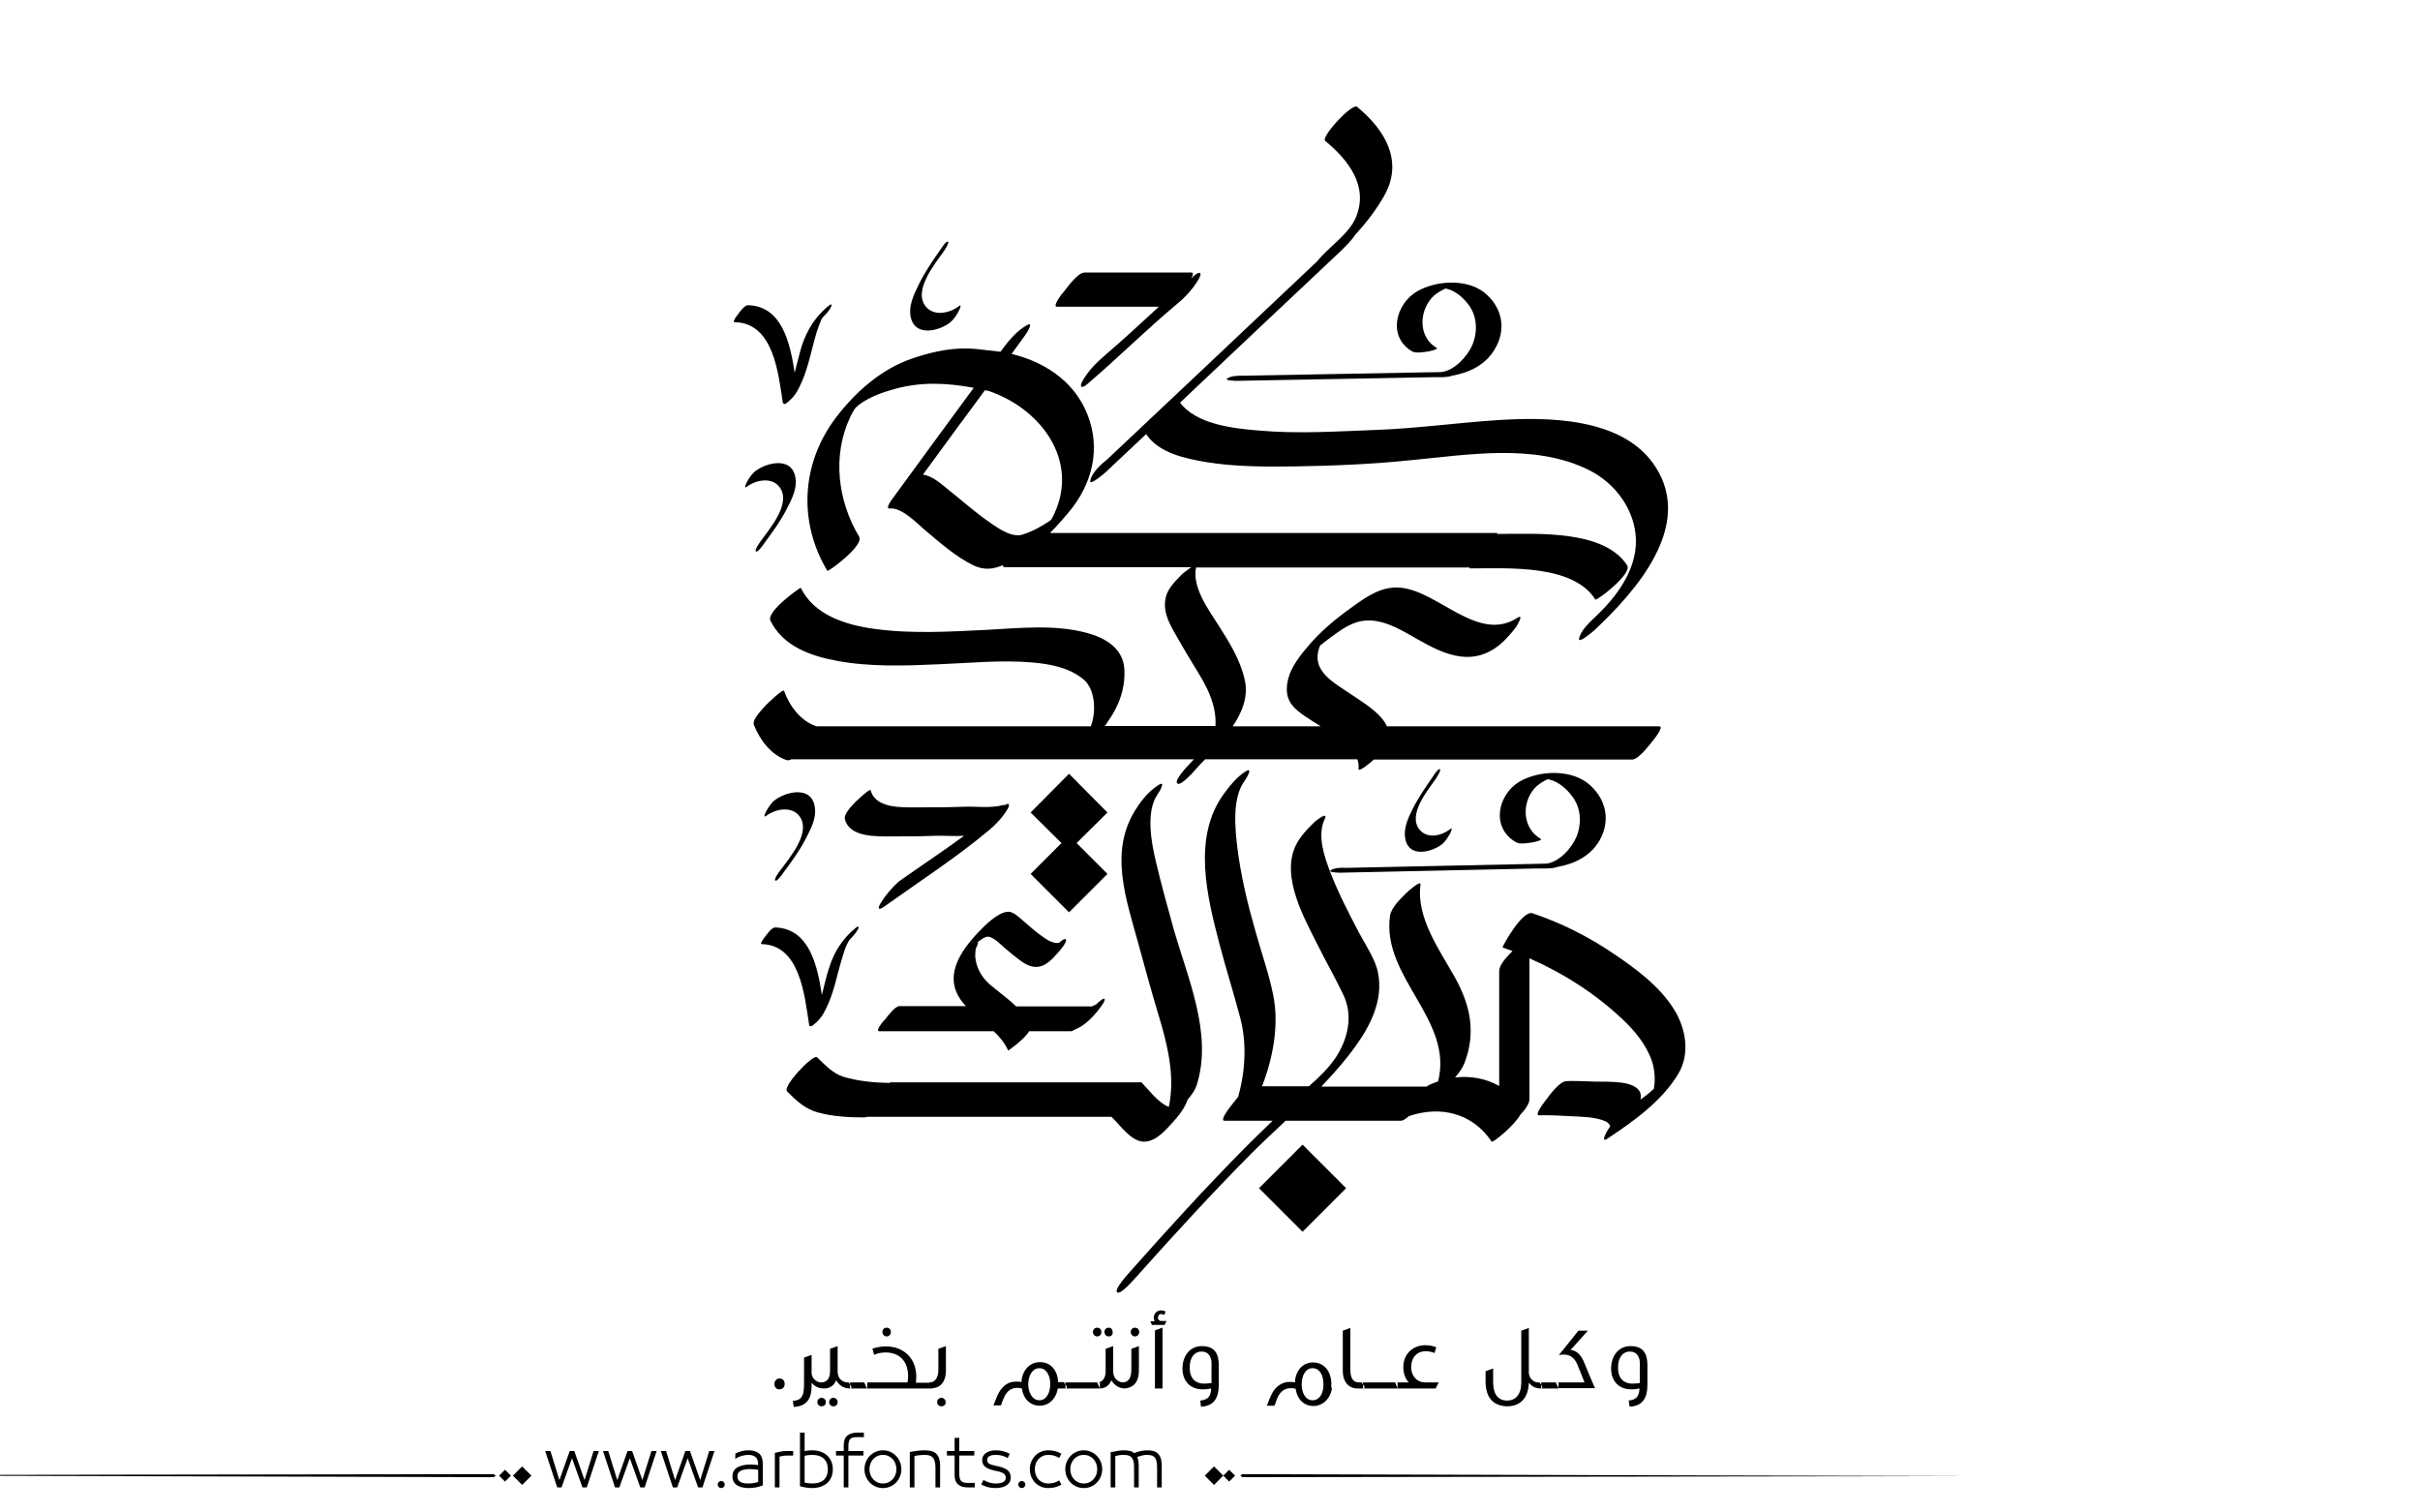 <?xml version="1.0" encoding="utf-8"?>
<!-- Generator: Adobe Illustrator 21.0.0, SVG Export Plug-In . SVG Version: 6.00 Build 0)  -->
<svg version="1.1" id="Layer_1" xmlns="http://www.w3.org/2000/svg" xmlns:xlink="http://www.w3.org/1999/xlink" x="0px" y="0px"
	 viewBox="0 0 800 500" style="enable-background:new 0 0 800 500;" xml:space="preserve">
<g>
	<path fill="#000000" d="M360.4,159c-0.2,1.7,4.8-2.6,5-2.8c4.5-4.2,9-8.5,13.5-12.7c4.1,6.3,13,8.1,20.1,9.3c9.3,1.5,18.9,1.5,28.4,1.4
		c12.7-0.2,25.7-0.7,38.3-2c19.3-1.8,41.5-5.8,59.6,3.2c9,4.5,15.3,13.5,15.5,23.1c0.2,9.7-6.1,18.5-13.1,25.1
		c-1.9,1.8-5.3,4.9-5.7,7.6c-0.2,1.7,4.8-2.6,5-2.8c14.1-13.2,32.6-34.4,20.5-53.7c-10.5-16.9-36-17-54.1-15.7
		c-12.7,0.9-25.1,2.6-37.9,3.1c-13.3,0.5-26.5,1.4-39.7,0.2c-8.4-0.7-20.4-2.1-25.7-9.2c17.6-16.6,35.2-33.3,52.9-49.9
		c1.4-1.4,3.7-3.5,5-5.6c3.7-4,7-8.3,9.6-12.9c6.4-11.3,0.4-21.7-9-29.4c-1.6-1.3-12.1,10-10.5,11.3c7.8,6.4,14.3,15,10.2,25.1
		c-2.2,5.3-7.5,8.8-11.4,13c-0.2,0.2-0.8,0.8-1.5,1.7c-23.1,21.8-46.1,43.6-69.2,65.3C364.2,153.3,360.8,156.3,360.4,159"/>
	<path fill="#000000" d="M378.6,377.4c3.8-0.3,6.7-3.8,9.1-6.4c1.9-2.1,4-4.7,4.9-7.5c1.4-1.6,2.6-3.3,3.1-5.1c5.2-16.9-3.2-35.3-7.8-51.6
		c-2-7.2-4-14.4-5.7-21.6c-1.6-6.6-3.5-16.7,0.4-22.5c0.4-0.5,3.1-4.9,0.4-3.2c-2.8,1.7-5.4,4.7-7.1,7.4
		c-9.7,14.3-3.5,30.6,0.6,45.7c2,7.3,4,14.7,6.2,22c3.1,10.2,5.9,20.8,3.7,31.3c-3.5-1.2-7.1-6.2-9.1-8.1c-0.1-0.1-0.3-0.1-0.6,0
		h-82c-0.3,0-0.6,0.1-0.9,0.2c-5-0.1-10.1-0.6-14.9-2c-3.6-1.1-6.2-4-8.8-6.5c-1.2-1.2-11.6,9.7-9.9,11.3c3.1,3.1,5.8,5.7,10,6.9
		c4.9,1.4,10.4,1.7,15.5,1.7c0.3,0,0.6-0.1,0.9-0.2h80.8C370.2,371.7,374.1,377.8,378.6,377.4"/>
	<path fill="#000000" d="M553.4,333.7c-4.7-7.6-12.5-13.4-19.8-18.3c-8.3-5.7-17.5-10.3-27-13.5c-3.4-1.1-10.1,11.2-9.9,11.3
		c1.1,0.4,2.2,0.8,3.3,1.2c-1.8,1.8-4.4,4.5-4.4,6.6v38c-4.4-2.5-9.5-3.4-14.6-2.8c1.3-1.5,2.4-3,3.1-4.7c3.9-10.2,2-19.2-3.2-28.5
		c-5.1-9.1-12.8-19.7-11.3-30.6c0.2-1.7-4.5,2.6-4.7,2.8c-1.8,1.8-5,4.8-5.4,7.6c-2.8,20.3,21.1,34.3,15.9,54.7
		c-0.9,0.3-1.7,0.6-2.6,1c-0.4,0.2-0.8,0.4-1.2,0.7h-34.8c4.1-4.3,8-8.7,11.5-13.6c4.9-6.9,8.9-15,7.3-23.7c-0.8-4.6-4-9.2-6.2-13.3
		c-3.4-6.5-6.8-13-9.5-19.9c-2-5.2-4.6-12.4-2-17.9c1.3-2.8-2.7,0.4-3.2,0.8c-2.4,2.3-5,5-6.4,8c-4.9,10.4,2.9,24,7.5,33.2
		c2.7,5.4,5.7,10.6,8.3,16.1c3.3,6.9,1.5,14.6-2.6,20.8c-2.4,3.5-5.5,6.5-8.8,9.4h-15.5c3.6-9.2,5.7-20.3,3.7-30.1
		c-1.4-7.1-3.9-14-5.8-20.9c-2.6-9-4.8-18.1-6-27.4c-0.8-6.5-1.9-16.8,2.3-22.5c0.4-0.5,3.1-4.9,0.4-3.2c-2.9,1.8-5.2,4.7-7.2,7.4
		c-10.6,14.5-5.5,34.3-1.3,50.3c2.1,8,4.6,15.8,6.7,23.8c2.2,8.4,1.7,17.6-0.7,26.1c-1,1.2-1.8,2.3-2.3,2.9c-0.3,0.4-4,5-2.2,5h15.9
		c-3,2.9-6,5.8-8.9,8.7c-13.3,13.4-26,27.4-38.5,41.5c-0.5,0.6-5.1,5.6-4,6.5c1.1,1,5.5-4.2,6-4.7c12.5-14,25.2-27.9,38.4-41.2
		c3.7-3.7,7.5-7.2,11.3-10.8H463c0.8,0,1.7-0.6,2.7-1.5c10.3-3.6,21.1-1.1,27.4,8.4c0.4,0.5,7.4-5.2,9.5-8.9c1.5-1.6,3-3.6,3-5.1
		v-46.6c11.2,4.9,21.8,11.7,30.6,20c4.2,3.9,8,8.5,9.9,14c0.9,2.8,1.2,6.2,0.6,9.2c-0.5,0.4-1,0.8-1.5,1.3c-1,0.8-1.9,1.5-2.9,2.2
		c0.3-1.3,0.1-2.6-1-3.6c-3.2-3-11.6-2.1-15.7-2.4c-2.6-0.1-5.2-0.2-7.8-0.1c-2.3,0.1-5.6,4.7-6.8,6.3c-0.3,0.4-4,5.1-2.2,5
		c3.5-0.1,7.1,0.1,10.6,0.3c3.8,0.2,7.9,0.2,11.4,1.7c0.6,0.3,1.1,0.8,1.4,1.3c0,0.1,0.1,0.2,0.1,0.4c-0.2,0.2-0.4,0.5-0.5,0.7
		c-0.4,0.5-3,5-0.4,3.3c8.6-5.7,18-12.4,23.4-21.4C558.8,348.3,557.3,339.9,553.4,333.7"/>
	<path fill="#000000" d="M260.1,251.3c0.4,0.1,1,0,1.5-0.3h133.1c-0.6,0.6-1.1,1.2-1.6,1.7c-0.5,0.5-5.1,5.3-3.9,6.3c1.1,1,5.5-4,6-4.6
		c1-1.1,2.1-2.3,3.2-3.4h50.3c0.4,1,0.5,2,0.4,3.1c-0.2,1.6,4.5-2.5,4.7-2.7c0.1-0.1,0.2-0.2,0.4-0.3h85.3c2.2,0,5.6-4.7,6.8-6.1
		c0.3-0.4,4-4.9,2.2-4.9h-90c-2-4.4-7.8-7.8-11.3-10.2c-6.1-4.2-14.3-8-10.8-16.5c1-0.8,2-1.6,3.1-2.4c2.7-2,5.2-3.9,8.4-5.1
		c6-2.2,12.2,0.6,17.3,3.5c8.9,5,18.7,11.5,28.7,5.1c2.8-1.8,5.2-4.5,7.2-7.1c0.3-0.5,3-4.8,0.4-3.1c-12.8,8.2-25.9-8.7-38.3-10
		c-6.3-0.7-11.4,2.9-16.1,6.3c-5.5,3.9-10.7,8.2-15,13.4c-3.4,4-6.7,8.5-6.7,13.9c0,4.3,2.6,6.5,5.9,8.8c1.3,0.9,3.2,2.1,5.3,3.4
		h-29.1c3.2-4.7,5.2-9.9,4-15.3c-1.5-6.7-5-12.3-8.7-18.1c-3.4-5.3-8.8-12.7-7.4-19.1h89.7c0.2,0,0.4,0,0.6-0.1
		c0,0.3,0.1,0.4,0.5,0.4c12.4,0,33.8-1.4,41.2,10.3c0.4,0.5,12.3-8.5,10.5-11.3c-7.6-11.8-29.7-10.4-42.2-10.4c-0.2,0-0.4,0-0.6,0.1
		c0-0.3-0.1-0.4-0.5-0.4H347.1c2.7-2.7,5.2-5.6,7.5-8.5c7.4-9.8,9.3-21.6,4-32.7c-4.6-9.6-13.8-15.5-24.2-18c1.5-2.1,3-4.1,4.5-6.2
		c0.4-0.5,3.2-4.9,0.4-3.2c-3,1.7-5.6,4.7-7.6,7.4c-0.3,0.4-0.6,0.9-1,1.3c-1.4-0.2-2.8-0.4-4.2-0.5c-2.4-0.3-4.8-0.6-7.2-0.6
		c-5.8-0.1-12.2,1.4-17.7,3.3c-10.4,3.5-19,11.3-25.3,19.6c-11.4,15.1-12.5,34.4-2.8,50.6c0.3,0.4,12.3-8.4,10.5-11.3
		c-7.1-11.9-8.9-26.7-3-39.4c1.3-2.7,1.7-3.2,3.1-4.3c3.4-2.5,7.6-4,11.6-5.1c9.1-2.5,17.4-2,26.2-0.4
		c-8.9,12.1-17.8,24.2-26.6,36.3c-0.2,0.2-2.9,3.8-1.2,3.6c4.1-0.5,9.4,5.3,12.1,7.5c4.8,4,9.6,8.3,15.4,11.2c3.6,1.8,6.8,1.4,10,0
		c-0.1,0.4,0,0.7,0.5,0.7h61.7c-1.3,0.9-2.8,2.1-2.9,2.2c-2,2-4.6,4.5-5.4,7.3c-1.2,4.5,0.5,8.1,2.7,12c2.7,4.8,5.5,9.5,8.4,14.2
		c3.1,5.1,5.6,10.8,5.2,16.8h-36.6c0.4-0.5,0.7-0.9,1-1.4c3.7-5.2,5.8-10.9,5.5-17.3c-0.4-7-6.2-10.4-12.5-12.1
		c-10.4-2.8-22-1.6-32.7-1c-12.4,0.6-25.1,1.4-37.4-0.3c-9.6-1.3-20-4.6-24.4-13.6c-0.1-0.1-11.5,7.8-10,10.9
		c4.1,8.4,13.3,11.7,22.2,13.3c10.9,2,22.3,1.6,33.4,1.1c10.3-0.4,20.7-1.5,30.9-0.6c6,0.5,12.3,1.7,17,5.6
		c3.8,3.2,4.3,10.5,2.4,15.5h-90.7c-5.2-1.7-8.9-6.7-10.7-11.7c-0.3-0.9-5.8,4.5-6,4.7c-1,1.2-4.6,4.6-4,6.5
		C251.2,244.6,254.9,249.6,260.1,251.3 M338.1,176.7c-3.9,1.3-9-2.7-11.9-4.7c-4.5-3.2-8.5-6.8-12.8-10.2c-2.2-1.8-5.2-4.5-8.3-4.9
		c6.8-9.3,13.6-18.6,20.5-27.9c0.4,0.1,0.8,0.2,1.1,0.2c17.3,5.8,30.1,22.9,21.8,40.7c-0.3,0.6-0.6,1.3-1,1.9
		c-0.1,0.1-0.3,0.2-0.5,0.4C344.4,174,341.2,175.7,338.1,176.7"/>
	<path fill="#000000" d="M349.4,101.4h33.7c-6,5.5-11.9,11-18.1,16.3c-2.7,2.3-5.2,4.9-7,8c-1.3,2.2-0.6,3,1.4,1.3c10.1-8.6,19.6-18.1,29.8-26.6
		c2.7-2.2,5.2-5,7-8c1.3-2.2,0.6-3-1.4-1.3c-0.3,0.3-0.7,0.6-1,0.9c0.6-1,0.8-1.9,0.1-1.9h-35.4c-2.2,0-5.6,4.8-6.8,6.3
		C351.3,96.7,347.7,101.4,349.4,101.4"/>
	<path fill="#000000" d="M290.6,340.9h37.9c1.9,1.8,3.6,3.8,4.8,6.4c0,0,5.4-3.7,6.9-6.4h13.8c0.4,0,0.8-0.2,1.2-0.5c1.1-0.4,2.1-1,3.1-1.7
		c2.2-1.6,4.1-3.8,5.7-6c0.4-0.6,1.1-1.5,1.2-2.2c0.1-0.7-0.7-0.2-0.9-0.1c-0.7,0.5-1.4,1.1-2,1.7c-0.2,0.1-0.4,0.1-0.5,0.2
		c-0.3,0.1-0.7,0.3-1,0.5c0,0-0.1-0.1-0.2-0.1h-24.7c-2.6-2.6-5.7-4.7-8.5-7.1c-2.8-2.4-4.6-5.4-5-9.2c0-0.8,0-1.5,0.1-2.3
		c0-0.7,1.7-3.6,0.2-2.2c0.9-0.8,3-2.6,4.3-2.2c1.8,0.5,3.5,2.2,4.8,3.4c2,1.7,3.9,3.3,6,4.8c4.9,3.4,8.1,1.5,11.7-2.7
		c0.4-0.4,3.6-4,2.8-4.7c-0.4-0.3-1.2,0.3-2.1,1.1c-0.3,0.1-1,0.3-2.1-0.1c-1.2-0.3-2.2-1-3.2-1.7c-2.5-1.7-4.7-3.7-7-5.7
		c-1.2-1-3-2.8-4.7-2.7c-3.4,0.2-7.7,4.6-9.9,6.9c-6,6.4-11.6,14.7-5.2,22.9c0.4,0.5,0.8,0.9,1.2,1.4h-21.9c-1.6,0-4,3.4-4.9,4.5
		C291.9,337.6,289.3,340.9,290.6,340.9"/>
	<path fill="#000000" d="M267.9,339.1c0,0.3,0.4,0.2,1-0.3c1.3-1,2.6-2.4,3.4-3.9c2.4-4.3,3.6-8.9,4.8-13.6c0.5-2,1.1-3.9,1.7-5.9
		c0.3-1,0.6-1.9,1-2.8c0.2-0.4,0.4-0.8,0.6-1.2c0.1-0.3,0.4-0.6,0.5-0.8c-0.1,0.1-0.4,0.4-0.8,0.7c0.3-0.2,0.6-0.5,0.9-0.8
		c0.1-0.1,0.2-0.2,0.1-0.1c0.9-0.9,1.8-1.9,2.4-3c0.7-1.1,0.3-1.4-0.7-0.6c-4.2,3.4-7.1,7.9-8.7,13.1c-1,2.9-1.6,6-2.4,9
		c-1.5-9.8-4.2-22-15.5-22.3c-1.1,0-2.8,2.4-3.3,3.1c-0.2,0.2-1.9,2.4-1.1,2.4c12.8,0.3,14.2,17.3,15.7,26.8
		C267.5,339.2,267.6,339.2,267.9,339.1"/>
	<path fill="#000000" d="M258.8,133.2c0,0.2,0.2,0.2,0.4,0.2c0,0.3,0.4,0.2,1-0.3c1.3-1,2.6-2.4,3.4-3.9c2.4-4.3,3.6-8.9,4.8-13.6
		c0.5-2,1-3.9,1.6-5.9c0.3-1,0.7-1.9,1-2.8c0.2-0.4,0.4-0.8,0.5-1.2c0.2-0.3,0.4-0.6,0.5-0.8c-0.1,0.1-0.4,0.4-0.8,0.7
		c0.3-0.2,0.6-0.5,0.9-0.8c0.1-0.1,0.1-0.2,0.1-0.1c0.9-0.9,1.8-1.9,2.4-3c0.6-1.1,0.3-1.4-0.7-0.6c-4.2,3.4-7.1,7.9-8.8,13.1
		c-0.9,2.9-1.6,6-2.4,9c-1.5-9.8-4.2-22.1-15.5-22.3c-1.1,0-2.8,2.4-3.3,3.1c-0.2,0.2-1.9,2.4-1.1,2.5
		C255.9,106.7,257.3,123.8,258.8,133.2"/>
	<path fill="#000000" d="M291.1,298.6c-1.2,2-0.5,2.3,1.2,1.1c11.6-8.3,23.7-16.1,34.7-25.3c2.3-1.9,4.4-4.2,6-6.8c1-1.7,0.6-2.4-0.9-1.4
		c-0.1-0.1-0.1-0.1-0.3-0.1c-4.4,1.2-9,0.4-13.5,0.6c-5,0.2-10,0.2-15,0.2c-4.9,0-13.9,0.5-15.5-5.7c-0.2-0.7-4.9,3.8-5.1,4
		c-1,1.1-3.8,3.8-3.4,5.6c1.5,6.1,10.6,5.7,15.5,5.7c4.7,0,9.5,0,14.2-0.2c3.1-0.1,6.4,0.2,9.7,0c-7.1,5.2-14.5,10.1-21.7,15.2
		C294.8,293.5,292.6,296.1,291.1,298.6"/>
	<path fill="#000000" d="M257.6,160.9c4.3,5.4-3.3,14-6.2,18.1c-0.2,0.3-2.1,2.9-1.5,3.3c0.6,0.4,2.4-2.2,2.6-2.5c2.7-3.7,5.4-7.3,7.5-11.4
		c1.8-3.5,3.8-7.2,2.8-11.2c-1.5-6.1-9.2-4.3-12.9-1.6c-1.3,0.9-2.3,2.5-3,3.8c-0.2,0.3-1.2,2.4,0,1.5
		C249.8,158.7,255,157.6,257.6,160.9"/>
	<path fill="#000000" d="M314.1,106.6c1.2-1,2.2-2.5,2.9-3.9c0.2-0.3,1.1-2.4,0-1.5c-3,2.3-8.1,3.5-10.9,0.2c-4.4-5.2,2.9-14.1,5.8-18.2
		c0.2-0.3,2-2.9,1.5-3.3c-0.6-0.4-2.3,2.3-2.5,2.6c-2.6,3.7-5.2,7.5-7.2,11.6c-1.7,3.5-3.6,7.3-2.5,11.3
		C302.9,111.3,310.5,109.4,314.1,106.6"/>
	<path fill="#000000" d="M476,254.3c-0.5-0.4-2.1,2.1-2.3,2.4c-2.4,3.5-4.8,6.9-6.7,10.7c-1.6,3.2-3.3,6.8-2.3,10.5c1.5,5.6,8.6,3.8,12,1.2
		c1.1-0.9,2-2.4,2.7-3.6c0.1-0.3,1.1-2.3,0-1.4c-2.8,2.2-7.5,3.3-10.1,0.2c-4.1-4.9,2.7-13.1,5.4-16.9
		C474.8,257.1,476.5,254.7,476,254.3"/>
	<path fill="#000000" d="M256.3,291.1c0.6,0.4,2.4-2.2,2.6-2.5c2.7-3.7,5.4-7.3,7.5-11.4c1.8-3.5,3.8-7.2,2.8-11.2c-1.5-6.1-9.2-4.3-12.9-1.6
		c-1.3,0.9-2.3,2.5-3,3.8c-0.2,0.3-1.2,2.4,0,1.5c3.1-2.3,8.2-3.3,10.9,0c4.2,5.4-3.3,14-6.3,18.1
		C257.6,288.1,255.7,290.7,256.3,291.1"/>
	<path fill="#000000" d="M466.7,116.1c1.3,0.8,3.9,0.3,5.3,0.1c0.2,0,3.7-0.7,2.9-1.2c-5.9-3.5-5.9-11.5-1.7-16.4c1-1.2,2.4-2.1,3.8-2.8
		c0.3-0.2,0.6-0.3,1-0.4c0.1,0,0.2,0,0.4,0.1c2.9,0.7,5.5,3.1,7.2,5.4c2.8,3.9,2.9,8.9,1.1,13.2c-1.6,3.7-5.9,8.4-10.2,8.9
		c-21.9,0.4-43.8,0.8-65.7,1.2c-1.5,0-4,0-5.2,1c-0.7,0.6,2.9,0.7,3.1,0.7c21.6-0.4,43.1-0.8,64.7-1.2c0.7,0,1.6,0,2.2,0
		c0,0,0.1,0,0.1,0c1.2,0,3,0,4.3-0.5c5.7-1,11-3.5,14.1-8.7c3.7-6.1,2.8-13-2.4-17.9c-5.7-5.6-16.6-5.1-23.2-1.3
		C461.4,100.4,458.6,111.2,466.7,116.1 M477.8,95.4C476.9,95.5,477,95.3,477.8,95.4"/>
	<path fill="#000000" d="M439.8,287.8c-0.7,0.6,3,0.7,3.1,0.7c21.7-0.5,43.5-0.9,65.2-1.4c0.7,0,1.6,0,2.2,0c0,0,0.1,0,0.1,0c1.2,0,3.1,0,4.4-0.5
		c5.7-1,11-3.6,14-8.8c3.5-6.2,2.4-13.1-3-18.1c-6-5.6-17-5.1-23.5-1.3c-7.1,4.2-9.6,15.1-1.2,20c1.4,0.8,3.9,0.3,5.3,0.1
		c0.2,0,3.8-0.7,2.9-1.2c-6-3.5-6.3-11.6-2.2-16.5c1-1.2,2.4-2.1,3.7-2.8c0.3-0.2,0.6-0.3,1-0.4c0.1,0,0.2,0,0.4,0.1
		c3,0.7,5.7,3.1,7.5,5.5c3,3.9,3.2,9,1.5,13.3c-1.5,3.7-5.7,8.5-10,9c-22.1,0.5-44.2,0.9-66.3,1.4
		C443.6,286.8,441,286.8,439.8,287.8 M511.7,257.5C510.8,257.6,510.9,257.4,511.7,257.5"/>
	<polygon points="416.2,392.8 430.6,407.2 445,392.8 430.6,378.4 	"/>
	<polygon points="353.4,255.8 340.7,268.6 350.9,278.7 340.7,288.9 353.4,301.6 366.1,288.9 355.9,278.7 366.1,268.6 	"/>
	<path fill="#000000" d="M257.6,459.3c-1,0-1.6-0.8-1.6-1.8c0-1,0.7-1.8,1.7-1.8c1,0,1.7,0.7,1.7,1.8C259.4,458.6,258.7,459.3,257.6,459.3
		L257.6,459.3z M271.9,457c0,0,1.8,2,0.5,2c-1.9,0-3.2-0.8-4.1-1.9v1c0,4.4-1.7,6.8-5.9,7l-0.3-2c2.3-0.2,3.8-0.8,3.7-5.9v-8.4
		l2.5-0.9v6c0,1.5,1.4,3.1,3.2,3.1H271.9z M271.6,464.9c-0.8,0-1.4-0.6-1.4-1.4c0-0.8,0.6-1.4,1.4-1.4c0.8,0,1.4,0.6,1.4,1.4
		C273,464.3,272.5,464.9,271.6,464.9L271.6,464.9z M280.5,457c0,0,1.8,2,0.5,2c-2.2,0-3.6-1.1-4.6-2.7c-0.6,1.6-2,2.7-3.9,2.7
		l-0.9-2c1.9,0,2.8-1.6,2.8-3.7v-7.4l2.5-0.9v8.5c0,1.8,1.2,3.4,3.2,3.5H280.5z M275.5,464.9c-0.8,0-1.4-0.6-1.4-1.4
		c0-0.8,0.6-1.4,1.4-1.4c0.8,0,1.4,0.6,1.4,1.4C276.9,464.3,276.4,464.9,275.5,464.9L275.5,464.9z M286.7,457h-5.7v2h5.7V457z
		 M307.6,457c0,0,1.8,2,0.5,2h-21.5l-0.9-2H300c0.1-0.6,0.2-1.3,0.2-2.1c0-5-3-7.8-7.4-7.8c-1.6,0-2.9,0.3-3.8,0.8l-0.6-2
		c0.6-0.3,2.2-0.8,4.5-0.8c5.9,0,10,4,10,10c0,0.7-0.1,1.4-0.1,2h4.5H307.6z M293.1,441.8c-0.8,0-1.4-0.7-1.4-1.5
		c0-0.8,0.6-1.4,1.4-1.4c0.8,0,1.4,0.6,1.4,1.4C294.5,441.1,294,441.8,293.1,441.8L293.1,441.8z M307.2,457c2,0,3-1.6,3-4.2v-6.9
		l2.5-0.9v8c0,4.7-2.7,5.9-4.5,5.9L307.2,457z M311.2,464.9c-0.8,0-1.4-0.6-1.4-1.4c0-0.8,0.6-1.4,1.4-1.4c0.8,0,1.4,0.6,1.4,1.4
		C312.7,464.3,312.1,464.9,311.2,464.9L311.2,464.9z M351.7,457c0,0,1.8,2,0.5,2h-2.5c-0.6,3.5-3,5.7-6,5.7c-3.1,0-5.4-2.2-5.9-5.7
		c-0.7-0.2-1-0.2-1.6-0.2c-1.9,0-3.4,1.1-4.3,3.2c-0.3,0.7-0.7,1.6-1,2.6h-2.5c0.7-1.6,1.2-3.1,1.4-3.4c1.1-2.5,3-4.2,5.2-4.4
		c1-0.1,2.1-0.1,2.7,0.1v-0.5c0.4-3.6,2.8-6.1,6.1-6.1c3.5,0,5.8,2.6,6,6.6h1.5H351.7z M343.6,462.9c2.5,0,3.6-2.8,3.6-5.4
		c0-2.6-1.2-5.2-3.6-5.2c-2.4,0-3.7,2.6-3.7,5.4C340,460.3,341.2,462.9,343.6,462.9L343.6,462.9z M357.9,457h-5.7v2h5.7V457z
		 M363.6,457h-5.7v2h5.7V457z M362.7,441.8c-0.8,0-1.4-0.7-1.4-1.5c0-0.8,0.6-1.4,1.4-1.4c0.8,0,1.4,0.6,1.4,1.4
		C364.1,441.1,363.6,441.8,362.7,441.8L362.7,441.8z M371.5,457c0,0,1.8,2,0.5,2c-2.2,0-3.6-1.1-4.6-2.7c-0.6,1.6-2,2.7-3.8,2.7
		l-0.9-2c1.9,0,2.8-1.6,2.8-3.7v-7.4l2.5-0.9v8.5c0,1.8,1.3,3.4,3.2,3.5H371.5z M366.5,441.8c-0.8,0-1.4-0.7-1.4-1.5
		c0-0.8,0.6-1.4,1.4-1.4c0.8,0,1.3,0.6,1.3,1.4C368,441.1,367.4,441.8,366.5,441.8L366.5,441.8z M371.1,457c2,0,2.9-1.6,2.9-4.2
		v-6.9l2.5-0.9v8c0,4.7-2.7,5.9-4.5,5.9L371.1,457z M375.2,441.8c-0.8,0-1.4-0.7-1.4-1.5c0-0.8,0.6-1.4,1.4-1.4
		c0.8,0,1.4,0.6,1.4,1.4C376.6,441.1,376,441.8,375.2,441.8L375.2,441.8z M380.3,436.8h1.4c-0.1-0.2-0.3-0.8-0.3-1.1
		c0-1.4,0.9-2.5,2.5-2.5c0.5,0,1.1,0.2,1.4,0.4l-0.4,1.1c-0.3-0.2-0.7-0.3-1-0.3c-0.8,0-1.1,0.6-1.1,1.2c0,0.7,0.5,1.1,1.1,1.1h1.7
		L385,438h-4.2L380.3,436.8z M381.8,439.8l2.5-0.9V459h-2.5V439.8z M396.8,463c2.4-0.3,3.4-1.1,3.6-4c-0.8,0.2-1.7,0.3-2.8,0.3
		c-4.2,0-6.7-2.8-6.7-6.9c0-4.1,2.4-7.4,6.4-7.4c4.5,0,5.6,2.8,5.6,6.4v6.4c0,4.4-1.7,7.1-5.9,7.2L396.8,463z M393.3,452.2
		c0,3.8,2.2,5.2,4.7,5.2c1,0,1.8-0.1,2.5-0.2v-6.6c0-1.6-0.7-3.8-3.3-3.8C394.6,446.8,393.2,449.2,393.3,452.2z M440.1,457
		c-0.2-4-2.6-6.6-6-6.6c-3.3,0-5.6,2.4-6,6.1v0.5c-0.7-0.2-1.7-0.2-2.7-0.1c-2.2,0.3-4.2,2-5.2,4.4c-0.2,0.3-0.8,1.8-1.4,3.4h2.5
		c0.4-1,0.7-1.9,1-2.6c0.9-2.1,2.4-3.2,4.4-3.2c0.5,0,0.9,0,1.6,0.2c0.5,3.5,2.8,5.7,5.9,5.7c3,0,5.5-2.3,6.1-5.7
		C440,458.7,440.1,457.2,440.1,457z M433.9,462.9c-2.4,0-3.6-2.6-3.6-5.2c0-2.8,1.2-5.4,3.6-5.4c2.5,0,3.6,2.6,3.6,5.2
		C437.6,460.1,436.5,462.9,433.9,462.9L433.9,462.9z M450.1,457c0,0,1.8,2,0.5,2h-2c-1.8,0-4.7-1.2-4.7-5.9v-13.2l2.5-0.9v13.8
		c0,2.6,0.8,4.2,2.8,4.2h0.6H450.1z M456.3,457h-5.7v2h5.7V457z M462,457h-5.7v2h5.7V457z M461.2,457h4.5c-1.1-1.2-1.8-2.9-1.8-5
		c0-4.2,2.9-7.3,7.4-7.3c1.5,0,2.8,0.4,3.5,0.7l-0.6,1.9c-0.6-0.3-1.5-0.6-2.9-0.6c-3.1,0-4.8,2.3-4.8,5.2c0,3.1,2,5.1,4.6,5.1h4.5
		l-1,2H462L461.2,457z M508.9,457c0,0,1.8,2,0.5,2c-1.9,0-3-0.7-4-1.9c-0.2,5.5-3.2,7.8-7.2,7.8c-4.1-0.1-7.1-2.4-7.1-8.2v-3.4
		l2.5-0.9v4.5c0,4.2,1.8,6.1,4.6,6.1c2.8,0,4.7-1.9,4.7-6.1v-17l2.5-0.9v14.9c0.1,1.6,1.4,3.1,3.1,3.1H508.9z M515.2,457h-5.7v2h5.7
		V457z M514.3,457h9.5c0,0-1.7-4.4-2.4-6c-0.9-2.1-2.4-3.2-4.3-3.2c-0.6,0-1.1,0-1.8,0.2l6.5-8.1h3.1l-5.7,6.4
		c2.1,0.1,3.5,1.8,4.4,3.9c0.4,0.9,3.1,7.6,3.7,8.7h-12.1L514.3,457z M538.4,463c2.4-0.3,3.4-1.1,3.6-4c-0.8,0.2-1.7,0.3-2.7,0.3
		c-4.2,0-6.7-2.8-6.7-6.9c0-4.1,2.4-7.4,6.4-7.4c4.5,0,5.6,2.8,5.6,6.4v6.4c0,4.4-1.7,7.1-5.9,7.2L538.4,463z M534.9,452.2
		c0,3.8,2.2,5.2,4.7,5.2c1,0,1.8-0.1,2.5-0.2v-6.6c0-1.6-0.7-3.8-3.3-3.8C536.2,446.8,534.8,449.2,534.9,452.2z"/>
</g>
<path fill="#000000" d="M273.602,481.306c-0.578-0.576-1.301-1.03-2.174-1.362c-0.873-0.331-1.885-0.497-3.039-0.497
	c-0.663,0-1.463,0.079-2.4,0.238v-6.077h-1.535v17.711c0.706,0.202,1.402,0.354,2.087,0.454s1.301,0.151,1.849,0.151
	c1.153,0,2.166-0.162,3.039-0.486s1.596-0.764,2.174-1.319c0.576-0.555,1.006-1.211,1.287-1.968s0.42-1.561,0.42-2.411
	s-0.139-1.657-0.42-2.422C274.608,482.554,274.178,481.883,273.602,481.306z M272.391,489.167c-0.852,0.829-2.17,1.243-3.958,1.243
	c-0.39,0-0.805-0.032-1.244-0.097c-0.439-0.065-0.84-0.134-1.2-0.206v-8.845c0.447-0.115,0.887-0.194,1.319-0.237
	c0.433-0.044,0.808-0.065,1.125-0.065c0.894,0,1.668,0.112,2.325,0.335c0.656,0.224,1.199,0.545,1.633,0.963
	c0.432,0.418,0.752,0.919,0.961,1.503s0.314,1.243,0.314,1.979C273.667,487.195,273.241,488.338,272.391,489.167z M247.392,479.446
	c-0.62,0-1.297,0.079-2.033,0.238c-0.735,0.158-1.485,0.433-2.249,0.821l-0.065,1.73c0.548-0.303,0.973-0.52,1.276-0.649
	s0.624-0.237,0.962-0.324c0.338-0.086,0.677-0.158,1.016-0.216s0.667-0.087,0.984-0.087c1.139,0,1.982,0.249,2.53,0.746
	s0.822,1.33,0.822,2.498v0.13c-0.332-0.044-0.732-0.087-1.2-0.13c-0.469-0.043-0.876-0.065-1.222-0.065
	c-1.831,0-3.302,0.311-4.412,0.931c-1.11,0.619-1.665,1.644-1.665,3.07c0,0.707,0.155,1.305,0.465,1.795
	c0.31,0.49,0.713,0.88,1.211,1.168s1.067,0.497,1.708,0.627c0.641,0.13,1.308,0.194,2,0.194c0.807,0,1.6-0.072,2.378-0.216
	c0.779-0.145,1.536-0.368,2.271-0.671v-7.028c0-1.585-0.397-2.742-1.189-3.471C250.189,479.811,248.992,479.446,247.392,479.446z
	 M250.636,489.892c-0.375,0.144-0.858,0.267-1.449,0.367c-0.591,0.102-1.183,0.151-1.773,0.151c-0.505,0-0.984-0.035-1.438-0.108
	c-0.454-0.071-0.84-0.197-1.157-0.378c-0.317-0.18-0.57-0.414-0.757-0.703c-0.188-0.288-0.281-0.663-0.281-1.124
	c0-0.52,0.111-0.934,0.335-1.244c0.224-0.31,0.533-0.551,0.93-0.724c0.396-0.174,0.85-0.296,1.362-0.368
	c0.511-0.072,1.041-0.108,1.589-0.108c0.476,0,0.984,0.029,1.524,0.087c0.541,0.058,0.912,0.108,1.114,0.151V489.892z
	 M258.032,479.868c-0.649,0.122-1.276,0.263-1.881,0.422v11.418h1.535v-10.186c0.202-0.072,0.563-0.147,1.082-0.228
	c0.519-0.079,1.002-0.118,1.449-0.118h1.989v-1.492H260C259.336,479.685,258.681,479.746,258.032,479.868z M-77.92,487.667
	l241.145,0.656l0.663-0.433l-0.632-0.564L-77.92,487.667z M164.994,487.825l1.95,1.95l1.95-1.95l-1.95-1.95L164.994,487.825z
	 M169.559,487.825l3.057,3.057l3.057-3.057l-3.057-3.057L169.559,487.825z M212.359,489.286l-3.395-9.602h-1.514l-3.396,9.602
	l-2.984-9.602h-1.73l3.979,12.023h1.428l3.46-9.645l3.46,9.645h1.427l3.979-12.023h-1.73L212.359,489.286z M238.418,489.589
	c-0.317,0-0.591,0.115-0.822,0.346c-0.231,0.23-0.346,0.505-0.346,0.822c0,0.316,0.115,0.591,0.346,0.821
	c0.23,0.23,0.504,0.346,0.822,0.346c0.317,0,0.591-0.115,0.822-0.346c0.23-0.23,0.346-0.505,0.346-0.821
	c0-0.317-0.116-0.592-0.346-0.822C239.009,489.704,238.735,489.589,238.418,489.589z M193.243,489.286l-3.395-9.602h-1.514
	l-3.396,9.602l-2.984-9.602h-1.73l3.979,12.023h1.428l3.46-9.645l3.46,9.645h1.427l3.979-12.023h-1.73L193.243,489.286z
	 M231.476,489.286l-3.395-9.602h-1.514l-3.396,9.602l-2.984-9.602h-1.73l3.979,12.023h1.428l3.46-9.645l3.46,9.645h1.427
	l3.979-12.023h-1.73L231.476,489.286z M382.732,480.474c-0.426-0.396-0.938-0.667-1.535-0.812c-0.598-0.144-1.271-0.216-2.021-0.216
	c-0.664,0-1.393,0.09-2.184,0.271c-0.793,0.181-1.471,0.4-2.033,0.659c-0.346-0.331-0.818-0.569-1.416-0.714
	c-0.6-0.144-1.273-0.216-2.023-0.216c-0.635,0-1.268,0.058-1.902,0.173l-2.465,0.454v11.635h1.535v-10.38
	c0.447-0.102,0.883-0.188,1.309-0.26c0.424-0.072,0.896-0.108,1.416-0.108c0.605,0,1.125,0.058,1.557,0.173
	c0.434,0.116,0.789,0.321,1.07,0.616c0.281,0.296,0.494,0.711,0.639,1.244s0.217,1.24,0.217,2.119v6.596h1.535v-7.201
	c0-0.663-0.055-1.243-0.162-1.741c-0.109-0.497-0.213-0.861-0.314-1.092c0.086-0.043,0.281-0.119,0.584-0.228
	c0.303-0.107,0.602-0.197,0.898-0.27c0.295-0.072,0.586-0.126,0.875-0.162s0.547-0.055,0.779-0.055c0.59,0,1.102,0.058,1.535,0.173
	c0.432,0.116,0.781,0.317,1.049,0.605c0.266,0.289,0.471,0.703,0.615,1.244c0.145,0.54,0.217,1.251,0.217,2.13v6.596h1.535v-7.201
	c0-0.995-0.111-1.816-0.336-2.466C383.482,481.393,383.158,480.87,382.732,480.474z M280.1,474.581
	c-0.785,0.648-1.18,1.729-1.18,3.243v1.86h-2.551v1.492h2.551v10.531h1.537v-10.531h4.973v-1.492h-4.973v-1.471
	c0-0.635,0.045-1.149,0.141-1.546c0.094-0.396,0.24-0.707,0.443-0.931c0.201-0.223,0.475-0.385,0.82-0.486
	c0.346-0.101,0.779-0.151,1.299-0.151h2.422v-1.492h-2.271C281.956,473.607,280.885,473.932,280.1,474.581z M398.273,487.825
	l3.057,3.057l3.057-3.057l-3.057-3.057L398.273,487.825z M343.322,482.322c0.389-0.418,0.854-0.749,1.395-0.994
	s1.135-0.368,1.783-0.368c0.736,0,1.373,0.076,1.914,0.228s1.121,0.414,1.74,0.789l0.715-1.405c-0.707-0.39-1.393-0.674-2.055-0.854
	c-0.664-0.181-1.436-0.271-2.314-0.271c-0.85,0-1.639,0.155-2.367,0.465c-0.729,0.311-1.367,0.746-1.914,1.309
	c-0.549,0.563-0.98,1.222-1.297,1.979c-0.317,0.757-0.476,1.59-0.476,2.498s0.158,1.74,0.476,2.497
	c0.316,0.757,0.748,1.413,1.297,1.969c0.547,0.555,1.186,0.987,1.914,1.297c0.729,0.311,1.518,0.465,2.367,0.465
	c0.879,0,1.65-0.09,2.314-0.27c0.662-0.181,1.348-0.466,2.055-0.854l-0.715-1.406c-0.619,0.375-1.199,0.639-1.74,0.79
	s-1.178,0.227-1.914,0.227c-0.648,0-1.242-0.119-1.783-0.356c-0.541-0.238-1.006-0.565-1.395-0.984
	c-0.391-0.418-0.693-0.915-0.908-1.492c-0.217-0.576-0.324-1.203-0.324-1.881s0.107-1.305,0.324-1.882
	C342.628,483.238,342.931,482.741,343.322,482.322z M404.387,487.825l1.949,1.95l1.951-1.95l-1.951-1.95L404.387,487.825z
	 M410.701,487.326l-0.664,0.433l0.633,0.564l241.176-0.341L410.701,487.326z M362.611,481.295c-0.549-0.569-1.193-1.02-1.936-1.352
	c-0.742-0.331-1.547-0.497-2.412-0.497c-0.863,0-1.668,0.166-2.41,0.497c-0.742,0.332-1.389,0.782-1.936,1.352
	c-0.549,0.57-0.977,1.229-1.287,1.979c-0.311,0.749-0.465,1.557-0.465,2.422s0.154,1.672,0.465,2.422s0.738,1.409,1.287,1.979
	c0.547,0.569,1.193,1.017,1.936,1.341s1.547,0.486,2.41,0.486c0.865,0,1.67-0.162,2.412-0.486s1.387-0.771,1.936-1.341
	c0.547-0.569,0.977-1.229,1.287-1.979c0.309-0.75,0.465-1.557,0.465-2.422s-0.156-1.673-0.465-2.422
	C363.587,482.524,363.158,481.865,362.611,481.295z M362.394,487.523c-0.217,0.569-0.52,1.067-0.908,1.492
	c-0.389,0.426-0.857,0.765-1.406,1.017c-0.547,0.252-1.152,0.378-1.816,0.378c-0.662,0-1.268-0.126-1.816-0.378
	c-0.547-0.252-1.016-0.591-1.404-1.017c-0.391-0.425-0.693-0.923-0.908-1.492c-0.217-0.569-0.324-1.179-0.324-1.827
	c0-0.649,0.107-1.262,0.324-1.839c0.215-0.576,0.518-1.077,0.908-1.503c0.389-0.425,0.857-0.764,1.404-1.016
	c0.549-0.252,1.154-0.379,1.816-0.379c0.664,0,1.27,0.127,1.816,0.379c0.549,0.252,1.018,0.591,1.406,1.016
	c0.389,0.426,0.691,0.927,0.908,1.503c0.217,0.577,0.324,1.189,0.324,1.839C362.718,486.345,362.611,486.954,362.394,487.523z
	 M296.221,481.295c-0.547-0.569-1.191-1.02-1.936-1.352c-0.742-0.331-1.545-0.497-2.41-0.497s-1.67,0.166-2.412,0.497
	c-0.742,0.332-1.387,0.782-1.936,1.352c-0.547,0.57-0.977,1.229-1.285,1.979c-0.311,0.749-0.465,1.557-0.465,2.422
	s0.154,1.672,0.465,2.422c0.309,0.75,0.738,1.409,1.285,1.979c0.549,0.569,1.193,1.017,1.936,1.341s1.547,0.486,2.412,0.486
	s1.668-0.162,2.41-0.486c0.744-0.324,1.389-0.771,1.936-1.341c0.549-0.569,0.977-1.229,1.287-1.979s0.465-1.557,0.465-2.422
	s-0.154-1.673-0.465-2.422C297.198,482.524,296.77,481.865,296.221,481.295z M296.006,487.523c-0.217,0.569-0.52,1.067-0.908,1.492
	c-0.391,0.426-0.859,0.765-1.406,1.017c-0.549,0.252-1.154,0.378-1.816,0.378c-0.664,0-1.27-0.126-1.816-0.378
	c-0.549-0.252-1.018-0.591-1.406-1.017c-0.389-0.425-0.691-0.923-0.908-1.492s-0.324-1.179-0.324-1.827
	c0-0.649,0.107-1.262,0.324-1.839c0.217-0.576,0.52-1.077,0.908-1.503c0.389-0.425,0.857-0.764,1.406-1.016
	c0.547-0.252,1.152-0.379,1.816-0.379c0.662,0,1.268,0.127,1.816,0.379c0.547,0.252,1.016,0.591,1.406,1.016
	c0.389,0.426,0.691,0.927,0.908,1.503c0.215,0.577,0.324,1.189,0.324,1.839C296.331,486.345,296.221,486.954,296.006,487.523z
	 M309.381,480.463c-0.455-0.39-0.996-0.656-1.623-0.801c-0.627-0.144-1.309-0.216-2.043-0.216c-0.707,0-1.465,0.047-2.271,0.141
	s-1.701,0.234-2.682,0.422v11.699h1.535v-10.402c1.184-0.23,2.293-0.346,3.33-0.346c0.592,0,1.111,0.062,1.559,0.184
	c0.445,0.123,0.818,0.332,1.113,0.628c0.295,0.295,0.525,0.713,0.691,1.254s0.25,1.251,0.25,2.13v6.553h1.535v-7.201
	c0-0.995-0.119-1.82-0.357-2.477C310.18,481.375,309.834,480.852,309.381,480.463z M318.516,490.054
	c-0.346-0.108-0.619-0.277-0.82-0.509c-0.203-0.23-0.35-0.547-0.443-0.951c-0.096-0.403-0.141-0.922-0.141-1.557v-5.86h4.973v-1.492
	h-4.973v-4.347h-1.537v4.347h-2.551v1.492h2.551v6.466c0,0.764,0.109,1.405,0.326,1.925c0.215,0.519,0.525,0.937,0.93,1.254
	c0.402,0.317,0.867,0.544,1.395,0.682c0.525,0.137,1.105,0.205,1.74,0.205h2.271v-1.492h-2.422
	C319.295,490.216,318.862,490.162,318.516,490.054z M337.784,489.589c-0.316,0-0.59,0.115-0.82,0.346s-0.346,0.505-0.346,0.822
	c0,0.316,0.115,0.591,0.346,0.821s0.504,0.346,0.82,0.346c0.318,0,0.592-0.115,0.822-0.346s0.346-0.505,0.346-0.821
	c0-0.317-0.115-0.592-0.346-0.822S338.102,489.589,337.784,489.589z M333.178,486.106c-0.346-0.303-0.785-0.565-1.318-0.789
	c-0.533-0.223-1.182-0.422-1.947-0.595l-0.799-0.173c-1.053-0.216-1.781-0.461-2.184-0.735c-0.404-0.273-0.607-0.678-0.607-1.211
	c0-0.504,0.238-0.904,0.715-1.2c0.475-0.295,1.174-0.443,2.098-0.443c0.793,0,1.477,0.076,2.055,0.228
	c0.576,0.151,1.217,0.421,1.924,0.811l0.691-1.405c-1.412-0.765-2.969-1.146-4.67-1.146c-0.635,0-1.223,0.076-1.764,0.228
	c-0.539,0.151-1.008,0.364-1.404,0.638s-0.711,0.605-0.941,0.994c-0.23,0.39-0.346,0.815-0.346,1.276
	c0,0.462,0.072,0.88,0.217,1.254c0.143,0.375,0.381,0.707,0.713,0.995s0.758,0.537,1.275,0.746c0.52,0.209,1.146,0.4,1.883,0.573
	l0.908,0.194c1.008,0.217,1.729,0.49,2.162,0.822c0.432,0.331,0.648,0.771,0.648,1.318c0,0.39-0.086,0.707-0.26,0.952
	c-0.172,0.245-0.414,0.436-0.725,0.573c-0.311,0.137-0.678,0.237-1.102,0.303c-0.426,0.064-0.877,0.097-1.352,0.097
	c-0.592,0-1.223-0.09-1.893-0.271c-0.67-0.18-1.352-0.479-2.045-0.897l-0.734,1.471c0.779,0.433,1.539,0.742,2.281,0.93
	s1.539,0.281,2.391,0.281c0.748,0,1.434-0.072,2.053-0.216c0.621-0.145,1.158-0.36,1.611-0.648c0.455-0.289,0.805-0.649,1.049-1.082
	c0.246-0.433,0.369-0.93,0.369-1.492c0-0.476-0.072-0.915-0.217-1.318C333.77,486.763,333.526,486.41,333.178,486.106z"/>
</svg>

